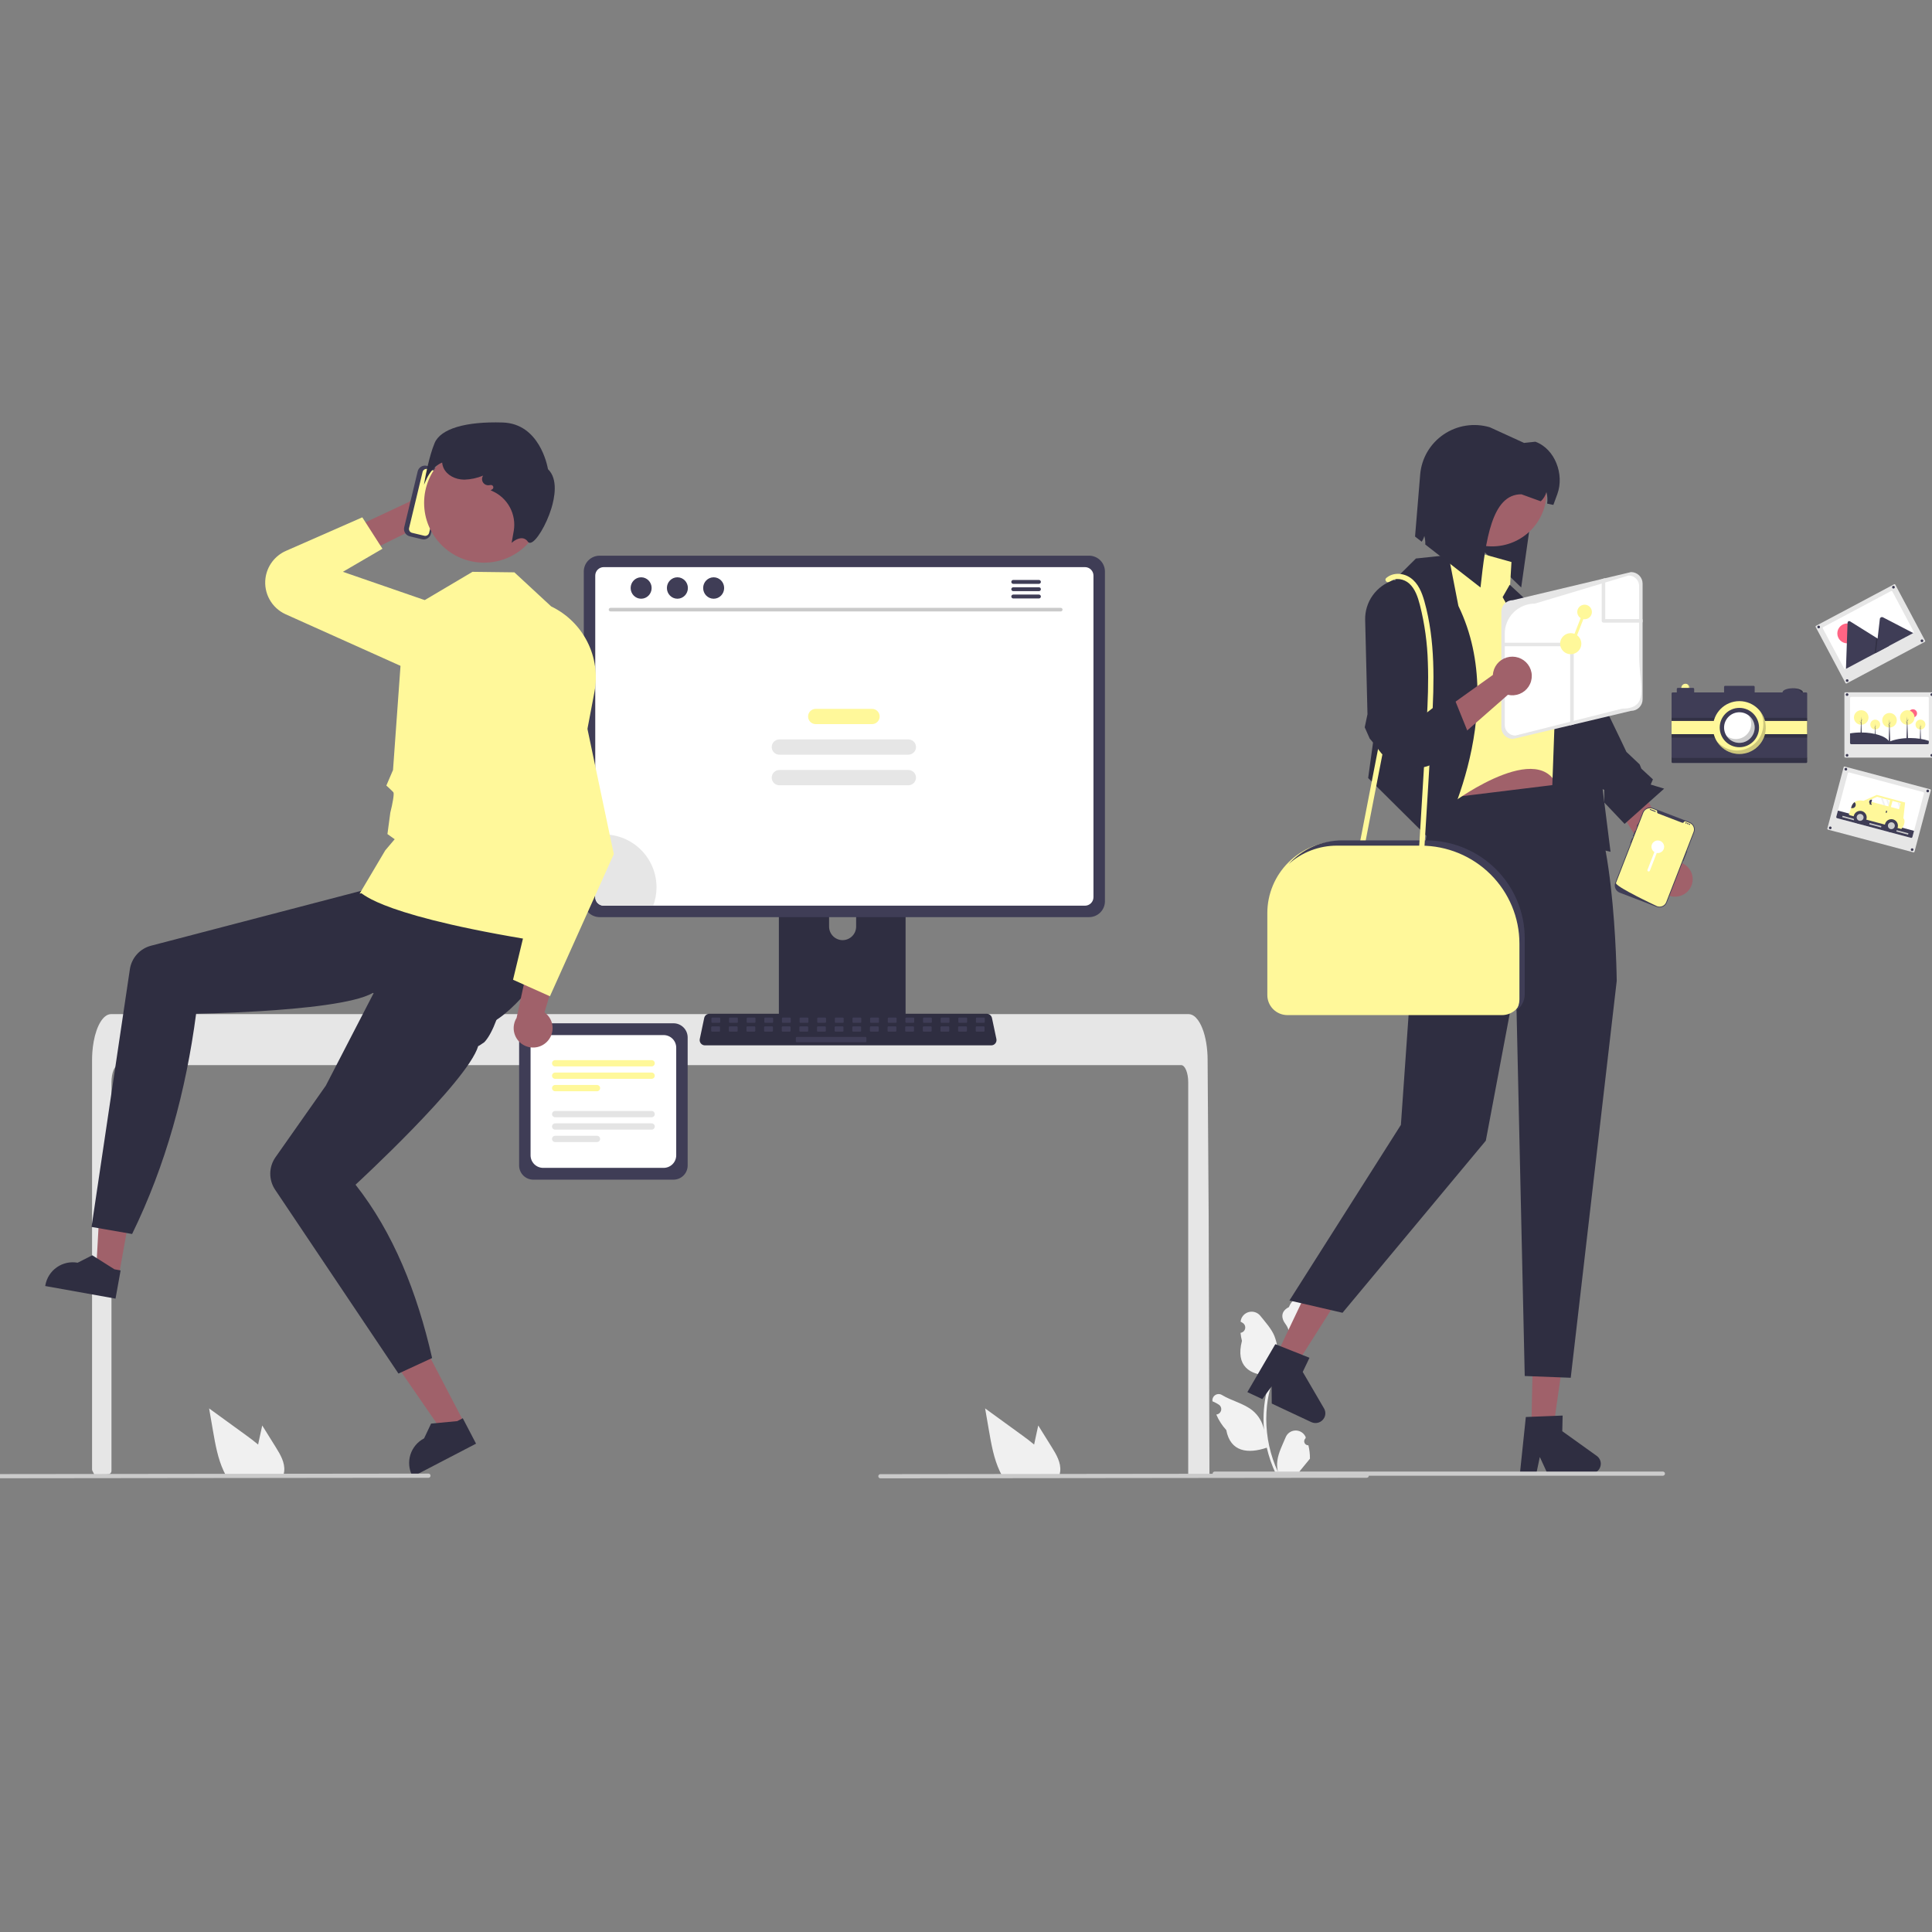 <svg width="741" height="741" viewBox="0 0 741 741" fill="none" xmlns="http://www.w3.org/2000/svg">
<rect x="0" y="0" width="741" height="741" fill="#808080" stroke="none"/>
<g clip-path="url(#clip0_1965_9136)">
<g clip-path="url(#clip1_1965_9136)">
<path d="M583.441 225.323L557.656 200.401L560.305 187.862C561.388 176.55 574.319 168.956 572.728 165.525L590.905 172.784L583.441 225.323Z" fill="#2F2E41"/>
<path d="M501.817 554.325C501.501 554.339 501.189 554.257 500.922 554.09C500.655 553.922 500.447 553.677 500.325 553.388C500.203 553.099 500.174 552.779 500.241 552.473C500.308 552.167 500.469 551.888 500.701 551.676L500.806 551.259C500.792 551.226 500.778 551.193 500.764 551.159C500.446 550.414 499.914 549.779 499.234 549.334C498.554 548.888 497.756 548.652 496.941 548.655C496.126 548.658 495.33 548.9 494.653 549.35C493.976 549.801 493.449 550.44 493.136 551.187C491.889 554.17 490.3 557.158 489.909 560.312C489.737 561.706 489.81 563.119 490.124 564.488C487.194 558.143 485.672 551.247 485.663 544.267C485.662 542.515 485.76 540.765 485.956 539.025C486.118 537.598 486.343 536.181 486.631 534.774C488.202 527.142 491.574 519.988 496.47 513.901C498.84 512.617 500.757 510.643 501.962 508.245C502.398 507.383 502.707 506.463 502.878 505.513C502.61 505.548 501.87 501.506 502.071 501.258C501.699 500.697 501.032 500.418 500.625 499.87C498.601 497.147 495.813 497.622 494.358 501.323C491.248 502.881 491.218 505.464 493.126 507.949C494.34 509.53 494.507 511.669 495.572 513.361C495.462 513.5 495.348 513.635 495.239 513.774C493.236 516.331 491.49 519.076 490.027 521.971C490.383 518.728 489.958 515.448 488.787 512.4C487.601 509.559 485.378 507.167 483.42 504.711C482.902 504.051 482.199 503.559 481.399 503.296C480.599 503.033 479.739 503.011 478.927 503.233C478.114 503.456 477.387 503.912 476.836 504.545C476.285 505.177 475.935 505.958 475.831 506.788C475.827 506.824 475.823 506.86 475.819 506.896C476.11 507.059 476.395 507.232 476.673 507.415C477.023 507.647 477.294 507.979 477.451 508.366C477.608 508.754 477.643 509.179 477.552 509.587C477.461 509.995 477.248 510.366 476.941 510.652C476.634 510.938 476.247 511.124 475.831 511.188L475.789 511.195C475.892 512.235 476.075 513.266 476.336 514.279C473.825 523.922 479.247 527.434 486.991 527.592C487.161 527.679 487.328 527.766 487.499 527.848C486.029 531.984 485.106 536.293 484.755 540.665C484.557 543.244 484.568 545.835 484.79 548.413L484.777 548.322C484.216 545.455 482.676 542.869 480.417 541C477.061 538.263 472.32 537.256 468.699 535.056C468.315 534.811 467.867 534.68 467.41 534.679C466.953 534.678 466.505 534.806 466.119 535.05C465.733 535.293 465.425 535.641 465.232 536.052C465.038 536.464 464.968 536.921 465.028 537.371L465.042 537.467C465.582 537.685 466.108 537.937 466.616 538.22C466.907 538.383 467.191 538.556 467.47 538.738C467.82 538.97 468.091 539.302 468.248 539.69C468.405 540.077 468.44 540.503 468.349 540.911C468.258 541.319 468.045 541.69 467.738 541.975C467.43 542.261 467.044 542.448 466.628 542.512L466.585 542.518C466.554 542.522 466.528 542.527 466.497 542.531C467.42 544.717 468.714 546.728 470.323 548.478C471.894 556.896 478.64 557.695 485.855 555.243H485.86C486.652 558.658 487.799 561.983 489.283 565.162H501.51C501.554 565.027 501.593 564.888 501.633 564.753C500.501 564.824 499.365 564.757 498.249 564.553C499.157 563.448 500.064 562.334 500.971 561.229C500.991 561.209 501.01 561.187 501.028 561.164C501.488 560.599 501.953 560.037 502.413 559.472L502.413 559.471C502.438 557.738 502.237 556.008 501.817 554.325Z" fill="#F2F2F2"/>
<path d="M600.481 514.634L598.542 528.193V528.227L597.901 532.738L596.862 539.981V539.99L596.43 543.04L595.781 547.577L589.981 547.457L588.25 547.414L587.341 547.397L587.428 543.392L587.644 532.772L588.034 514.376H588.112L589.843 514.411L596.758 514.557L598.49 514.591L600.481 514.634Z" fill="#A0616A"/>
<path d="M613.974 561.497C613.951 562.49 613.533 563.433 612.811 564.121C612.089 564.808 611.123 565.184 610.122 565.166L607.353 565.106L605.621 565.071L598.705 564.934L596.966 564.899L593.348 564.822L590.586 558.825L590.041 561.394V561.402L589.331 564.736L588.319 564.719L583.004 564.607L585.22 543.479L587.427 543.393L588.232 543.358L589.963 543.29L596.42 543.041H596.429L596.879 543.023L598.61 542.955L599.329 542.929L599.199 548.926L605.57 553.489L607.309 554.735L612.408 558.386C612.903 558.74 613.304 559.208 613.577 559.75C613.849 560.292 613.986 560.891 613.974 561.497Z" fill="#2F2E41"/>
<path d="M514.94 495.41L507.588 506.997L507.573 507.029L505.132 510.885L501.202 517.075L501.198 517.083L499.547 519.691L497.086 523.568L491.843 521.105L490.281 520.364L489.459 519.98L491.187 516.36L495.757 506.756L503.686 490.124L503.757 490.156L505.323 490.889L511.575 493.829L513.141 494.562L514.94 495.41Z" fill="#A0616A"/>
<path d="M507.961 543.654C507.531 544.551 506.761 545.242 505.82 545.577C504.878 545.911 503.841 545.862 502.935 545.44L500.432 544.261L498.866 543.527L492.611 540.596L491.037 539.859L487.767 538.32L487.716 531.726L486.161 533.85L486.157 533.858L484.137 536.612L483.22 536.186L478.415 533.928L489.137 515.543L491.186 516.36L491.935 516.656L493.544 517.295L499.539 519.688L499.547 519.691L499.965 519.858L501.573 520.498L502.24 520.766L499.652 526.187L503.588 532.935L504.663 534.778L507.812 540.179C508.118 540.703 508.291 541.293 508.317 541.898C508.343 542.504 508.221 543.106 507.961 543.654Z" fill="#2F2E41"/>
<path d="M636.072 334.945L619.147 307.542L628.149 298.961L643.575 330.575C644.944 330.805 646.21 331.447 647.2 332.415C648.189 333.383 648.855 334.63 649.106 335.986C649.357 337.343 649.181 338.743 648.603 339.997C648.025 341.251 647.072 342.298 645.874 342.996C644.675 343.694 643.29 344.009 641.905 343.898C640.52 343.788 639.203 343.257 638.133 342.377C637.062 341.498 636.29 340.313 635.922 338.984C635.553 337.654 635.606 336.244 636.072 334.945Z" fill="#A0616A"/>
<path d="M583.581 247.88L591.223 240.477C591.223 240.477 597.906 238.429 604.077 249.016C610.247 259.602 623.791 288.376 623.791 288.376L628.87 293.183L629.537 294.828L633.963 298.918L633.107 300.911L638.274 302.479L623.094 316.001L615.332 307.822L615.3 302.955L611.93 301.529L608.604 298.793L607.408 294.299L583.581 247.88Z" fill="#2F2E41"/>
<path d="M553.246 269.442V312.866L604.137 303.794L591.244 264.727L553.246 269.442Z" fill="#A0616A"/>
<path d="M603.797 300.089L548.835 306.825L542.728 353.974L537.3 431.435L494.552 498.791L514.908 503.506L569.87 437.497L581.405 376.255L584.798 527.755L602.44 528.428L620.082 376.202C620.082 376.202 619.404 304.804 603.797 300.089Z" fill="#2F2E41"/>
<path d="M579.709 215.556L557.996 209.494L547.817 223.639L557.656 307.498C557.656 307.498 594.298 280.556 598.369 305.478L600.065 272.809C600.065 272.809 601.903 251.255 597.931 249.571C593.958 247.887 579.03 227.007 579.03 227.007L579.709 215.556Z" fill="#FFF89A"/>
<path d="M543.068 214.209L535.232 221.987L524.747 298.405L551.119 324.584C551.119 324.584 579.709 274.157 559.353 232.396L555.556 212.884L543.068 214.209Z" fill="#2F2E41"/>
<path d="M579.031 224.273L608.208 251.255L617.708 326.695L594.637 321.306L596.673 265.4L576.316 229.028L579.031 224.273Z" fill="#2F2E41"/>
<path d="M638.578 565.199C638.578 565.304 638.557 565.408 638.517 565.506C638.476 565.603 638.417 565.692 638.342 565.766C638.267 565.841 638.178 565.9 638.08 565.94C637.982 565.98 637.876 566 637.77 566H465.902C465.688 566 465.483 565.916 465.331 565.765C465.18 565.615 465.095 565.411 465.095 565.199C465.095 564.986 465.18 564.782 465.331 564.632C465.483 564.481 465.688 564.397 465.902 564.397H637.77C637.876 564.397 637.982 564.417 638.08 564.457C638.178 564.497 638.267 564.557 638.342 564.631C638.417 564.706 638.476 564.794 638.517 564.891C638.557 564.989 638.578 565.093 638.578 565.199Z" fill="#CCCCCC"/>
<path d="M576.057 389.337H493.793C491.746 389.334 489.783 388.526 488.335 387.089C486.887 385.651 486.073 383.703 486.07 381.67V350.177C486.079 342.88 489.002 335.884 494.2 330.724C499.398 325.564 506.446 322.662 513.797 322.653H545.969C555.994 322.665 565.605 326.623 572.693 333.659C579.782 340.696 583.769 350.236 583.78 360.188V381.67C583.778 383.703 582.964 385.651 581.516 387.089C580.068 388.526 578.105 389.334 576.057 389.337Z" fill="#FFF89A"/>
<path d="M523.494 323.94L530.857 285.996L532.97 275.108C533.217 273.837 531.255 273.293 531.007 274.571L523.644 312.514L521.531 323.403C521.285 324.673 523.246 325.217 523.494 323.94Z" fill="#FFF89A"/>
<path d="M625.565 219.416L615.672 221.766L614.315 222.09L580.259 230.193C579.082 230.193 577.954 230.657 577.122 231.483C576.289 232.309 575.822 233.43 575.821 234.598V279.026C575.823 280.193 576.292 281.312 577.124 282.137C577.956 282.961 579.083 283.425 580.259 283.425L602.23 278.198L603.587 277.874L625.565 272.648C626.741 272.646 627.868 272.183 628.699 271.358C629.531 270.534 630 269.416 630.003 268.249V223.821C630.001 222.653 629.533 221.533 628.701 220.708C627.87 219.882 626.742 219.417 625.565 219.416Z" fill="#E6E6E6"/>
<path d="M628.68 251.713V224.764C628.68 224.234 628.575 223.709 628.371 223.219C628.167 222.73 627.867 222.285 627.49 221.91C627.112 221.536 626.664 221.238 626.171 221.036C625.678 220.833 625.149 220.729 624.615 220.729L615.672 223.41L614.315 223.821L588.693 231.506C587.177 231.506 585.675 231.803 584.274 232.379C582.873 232.955 581.599 233.799 580.527 234.864C579.455 235.928 578.604 237.192 578.024 238.583C577.443 239.974 577.145 241.465 577.145 242.97V278.083C577.144 278.613 577.249 279.138 577.454 279.627C577.658 280.117 577.957 280.562 578.335 280.937C578.712 281.311 579.16 281.609 579.653 281.811C580.147 282.014 580.675 282.118 581.209 282.118L602.23 276.817L603.587 276.473L622.118 271.799C628.191 271.799 629.535 268.936 629.535 264.531C629.535 261.022 628.68 256.522 628.68 251.713Z" fill="white"/>
<path d="M603.587 247.18V277.875L602.23 278.198V247.854H577.144C576.964 247.854 576.792 247.783 576.665 247.657C576.537 247.53 576.466 247.359 576.466 247.18C576.466 247.002 576.537 246.83 576.665 246.704C576.792 246.578 576.964 246.507 577.144 246.507H602.909C602.998 246.507 603.086 246.524 603.169 246.557C603.251 246.591 603.326 246.641 603.389 246.703C603.452 246.766 603.502 246.84 603.536 246.922C603.57 247.004 603.587 247.092 603.587 247.18Z" fill="#E6E6E6"/>
<path d="M630.002 237.595V238.646C629.884 238.742 629.735 238.795 629.582 238.794H614.993C614.904 238.795 614.815 238.777 614.733 238.744C614.651 238.71 614.576 238.66 614.513 238.598C614.449 238.535 614.399 238.461 614.365 238.379C614.331 238.297 614.314 238.209 614.314 238.121V222.09L615.672 221.767V237.447H629.582C629.735 237.447 629.884 237.499 630.002 237.595Z" fill="#E6E6E6"/>
<path d="M602.44 250.918C604.689 250.918 606.512 249.109 606.512 246.877C606.512 244.645 604.689 242.835 602.44 242.835C600.192 242.835 598.369 244.645 598.369 246.877C598.369 249.109 600.192 250.918 602.44 250.918Z" fill="#FFF89A"/>
<path d="M572.242 209.564C583.791 209.564 593.153 200.271 593.153 188.807C593.153 177.344 583.791 168.05 572.242 168.05C560.694 168.05 551.332 177.344 551.332 188.807C551.332 200.271 560.694 209.564 572.242 209.564Z" fill="#A0616A"/>
<path d="M597.304 189.496L595.777 193.652L593.395 193.153C593.593 191.674 593.496 190.17 593.11 188.728C592.74 190.086 591.992 191.314 590.953 192.271L583.529 189.583C572.157 189.503 569.823 207.076 567.835 225.323L546.664 208.854C546.703 207.746 546.578 206.639 546.291 205.567C546.08 206.353 545.735 207.098 545.273 207.77L542.729 205.789L544.696 181.999C544.95 178.933 545.889 175.963 547.446 173.303C549.003 170.643 551.138 168.362 553.695 166.625C556.252 164.888 559.167 163.739 562.229 163.262C565.29 162.784 568.42 162.991 571.39 163.867L584.534 169.875L588.869 169.417C596.415 172.145 600.052 181.999 597.304 189.496Z" fill="#2F2E41"/>
<path d="M546.987 322.317H514.815C510.932 322.316 507.092 323.126 503.545 324.695C499.998 326.265 496.824 328.558 494.229 331.425C499.312 326.859 505.924 324.333 512.779 324.338H544.951C554.976 324.349 564.587 328.307 571.676 335.344C578.764 342.38 582.751 351.921 582.763 361.872V383.354C582.764 384.894 582.296 386.397 581.42 387.667C582.46 386.965 583.312 386.02 583.901 384.917C584.49 383.813 584.798 382.583 584.798 381.334V359.851C584.787 349.9 580.8 340.359 573.711 333.323C566.623 326.286 557.012 322.328 546.987 322.317Z" fill="#3F3D56"/>
<path d="M533.144 223.1C535.229 221.309 538.576 222.087 540.465 223.786C542.832 225.915 543.812 229.09 544.597 232.061C546.421 239.279 547.442 246.674 547.641 254.113C547.92 261.578 547.625 269.051 547.209 276.507C546.779 284.222 546.288 291.934 545.822 299.648L544.226 326.077C544.148 327.376 546.184 327.371 546.262 326.077C547.247 309.767 548.285 293.459 549.209 277.146C550.085 261.678 550.545 245.776 546.337 230.701C545.389 227.305 543.979 223.711 540.959 221.614C538.219 219.71 534.319 219.426 531.705 221.671C530.712 222.523 532.157 223.947 533.144 223.1Z" fill="#FFF89A"/>
<path d="M572.583 258.866L543.607 279.591L549.085 292.127L578.341 266.483C579.833 266.829 581.397 266.71 582.819 266.143C584.241 265.577 585.453 264.59 586.29 263.316C587.127 262.042 587.549 260.543 587.499 259.023C587.449 257.502 586.928 256.034 586.009 254.818C585.089 253.601 583.814 252.695 582.358 252.222C580.901 251.749 579.334 251.733 577.868 252.175C576.401 252.617 575.108 253.496 574.162 254.693C573.217 255.89 572.665 257.347 572.583 258.866Z" fill="#A0616A"/>
<path d="M534.527 222.517C534.527 222.517 542.137 223.775 542.95 237.242C543.764 250.708 543.587 276.133 543.587 276.133L550.798 270.569L558.041 268.527L563.178 281.234L559.134 287.949L554.48 290.179L552.796 289.164L550.169 292.76C546.346 294.732 541.904 295.165 537.768 293.97C533.631 292.775 530.118 290.043 527.957 286.343L525.343 283.284L523.427 278.955L524.485 273.936L523.594 237.756C523.511 234.384 524.532 231.075 526.503 228.328C528.474 225.58 531.29 223.541 534.527 222.517Z" fill="#2F2E41"/>
<path d="M635.445 347.828L621.246 342.381C620.506 342.097 619.91 341.532 619.589 340.812C619.268 340.092 619.248 339.274 619.533 338.539L630.017 311.607C630.304 310.873 630.872 310.281 631.598 309.962C632.323 309.644 633.147 309.624 633.887 309.907L648.086 315.353C648.826 315.638 649.422 316.202 649.743 316.922C650.064 317.643 650.084 318.46 649.799 319.195L639.315 346.127C639.029 346.862 638.46 347.453 637.734 347.772C637.009 348.091 636.185 348.111 635.445 347.828Z" fill="#3F3D56"/>
<path d="M647.021 326.331C646.99 326.319 646.955 326.32 646.924 326.333C646.893 326.347 646.869 326.372 646.857 326.403L645.397 330.154C645.385 330.185 645.386 330.22 645.4 330.25C645.413 330.28 645.438 330.304 645.47 330.316C645.501 330.328 645.536 330.327 645.566 330.314C645.597 330.301 645.621 330.276 645.633 330.245L647.093 326.493C647.106 326.462 647.105 326.428 647.091 326.397C647.078 326.367 647.052 326.343 647.021 326.331Z" fill="#3F3D56"/>
<path d="M649.533 319.093L639.05 346.025C638.802 346.662 638.319 347.181 637.7 347.478C637.081 347.774 636.371 347.826 635.714 347.622C635.694 347.615 635.674 347.609 635.654 347.602C635.618 347.59 635.583 347.577 635.548 347.564C635.548 347.564 635.421 347.505 635.191 347.396C634.958 347.286 634.619 347.126 634.197 346.925C634.071 346.865 633.937 346.801 633.797 346.733C633.517 346.599 633.209 346.451 632.88 346.291C632.748 346.228 632.612 346.162 632.474 346.094C631.765 345.75 630.972 345.362 630.138 344.946C629.997 344.877 629.855 344.806 629.711 344.734C629.674 344.715 629.636 344.697 629.598 344.677C629.004 344.38 628.394 344.071 627.784 343.758L627.671 343.7C626.62 343.159 625.569 342.606 624.592 342.069C623.841 341.657 623.135 341.256 622.506 340.879C622.301 340.756 622.106 340.636 621.918 340.52C621.882 340.497 621.845 340.474 621.809 340.451C620.493 339.62 619.677 338.955 619.799 338.641L630.283 311.709C630.411 311.38 630.603 311.079 630.848 310.823C631.094 310.568 631.388 310.363 631.713 310.22C632.038 310.077 632.388 309.999 632.744 309.991C633.1 309.982 633.453 310.043 633.785 310.171L635.293 310.749C635.409 310.794 635.503 310.881 635.556 310.993C635.61 311.104 635.62 311.231 635.583 311.349C635.579 311.365 635.574 311.382 635.571 311.399C635.55 311.524 635.574 311.653 635.638 311.763C635.702 311.873 635.803 311.957 635.924 312.001L645.16 315.544C645.279 315.592 645.411 315.597 645.533 315.559C645.655 315.52 645.76 315.441 645.83 315.333C645.839 315.319 645.847 315.304 645.855 315.288C645.907 315.177 646.001 315.089 646.116 315.043C646.231 314.996 646.359 314.995 646.475 315.038L647.983 315.617C648.315 315.744 648.618 315.935 648.876 316.178C649.133 316.422 649.34 316.713 649.484 317.036C649.628 317.359 649.706 317.707 649.715 318.06C649.723 318.413 649.662 318.764 649.533 319.093Z" fill="#FFF89A"/>
<path d="M628.275 315.906C628.244 315.894 628.209 315.895 628.178 315.909C628.148 315.922 628.124 315.947 628.112 315.978L627.747 316.916C627.735 316.947 627.736 316.982 627.749 317.012C627.763 317.042 627.788 317.066 627.819 317.078C627.85 317.09 627.885 317.089 627.916 317.076C627.946 317.063 627.971 317.038 627.983 317.007L628.348 316.069C628.36 316.038 628.359 316.003 628.345 315.973C628.332 315.942 628.307 315.918 628.275 315.906Z" fill="#3F3D56"/>
<path d="M627.18 318.72C627.149 318.708 627.114 318.709 627.083 318.722C627.053 318.736 627.029 318.761 627.016 318.792L626.309 320.609C626.297 320.64 626.298 320.674 626.312 320.705C626.325 320.735 626.351 320.759 626.382 320.771C626.413 320.783 626.448 320.782 626.478 320.769C626.509 320.755 626.533 320.73 626.545 320.7L627.253 318.882C627.265 318.851 627.264 318.817 627.25 318.786C627.237 318.756 627.211 318.732 627.18 318.72Z" fill="#3F3D56"/>
<path d="M626.176 321.299C626.144 321.287 626.11 321.288 626.079 321.302C626.048 321.315 626.024 321.34 626.012 321.371L625.305 323.189C625.299 323.204 625.296 323.22 625.296 323.237C625.296 323.254 625.3 323.27 625.307 323.285C625.313 323.3 625.323 323.314 625.335 323.325C625.347 323.337 625.361 323.346 625.377 323.352C625.392 323.358 625.409 323.361 625.426 323.36C625.442 323.36 625.459 323.356 625.474 323.349C625.489 323.343 625.503 323.333 625.515 323.321C625.526 323.309 625.535 323.295 625.541 323.279L626.248 321.462C626.26 321.431 626.259 321.396 626.246 321.366C626.232 321.335 626.207 321.311 626.176 321.299Z" fill="#3F3D56"/>
<path d="M634.967 311.096L632.958 310.326C632.877 310.294 632.785 310.335 632.753 310.416C632.722 310.497 632.762 310.588 632.844 310.619L634.852 311.39C634.934 311.421 635.026 311.381 635.057 311.3C635.089 311.218 635.048 311.127 634.967 311.096Z" fill="#3F3D56"/>
<path d="M646.665 315.902C646.805 315.902 646.919 315.789 646.919 315.65C646.919 315.511 646.805 315.399 646.665 315.399C646.525 315.399 646.412 315.511 646.412 315.65C646.412 315.789 646.525 315.902 646.665 315.902Z" fill="#3F3D56"/>
<path d="M647.315 316.151C647.455 316.151 647.568 316.039 647.568 315.9C647.568 315.761 647.455 315.648 647.315 315.648C647.175 315.648 647.062 315.761 647.062 315.9C647.062 316.039 647.175 316.151 647.315 316.151Z" fill="#3F3D56"/>
<path d="M647.964 316.4C648.104 316.4 648.217 316.288 648.217 316.149C648.217 316.01 648.104 315.897 647.964 315.897C647.824 315.897 647.711 316.01 647.711 316.149C647.711 316.288 647.824 316.4 647.964 316.4Z" fill="#3F3D56"/>
<path fill-rule="evenodd" clip-rule="evenodd" d="M638.103 325.639C637.902 326.158 637.525 326.591 637.039 326.866C636.552 327.141 635.985 327.241 635.432 327.149L632.788 333.942C632.765 334.001 632.73 334.055 632.686 334.101C632.642 334.147 632.59 334.184 632.531 334.21C632.473 334.235 632.41 334.249 632.346 334.251C632.282 334.252 632.219 334.241 632.159 334.218C632.1 334.196 632.045 334.161 631.999 334.118C631.953 334.074 631.916 334.022 631.89 333.964C631.864 333.906 631.85 333.843 631.849 333.78C631.847 333.717 631.858 333.654 631.881 333.595L634.526 326.801C634.139 326.555 633.83 326.204 633.636 325.791C633.441 325.377 633.369 324.918 633.427 324.465C633.485 324.012 633.671 323.585 633.964 323.233C634.257 322.882 634.645 322.62 635.082 322.478C635.519 322.336 635.987 322.32 636.433 322.432C636.879 322.544 637.283 322.779 637.6 323.11C637.916 323.441 638.131 323.855 638.221 324.302C638.31 324.75 638.269 325.214 638.103 325.639Z" fill="white"/>
<path d="M610.367 235.715C610.133 236.314 609.699 236.814 609.137 237.132C608.575 237.449 607.92 237.565 607.283 237.458L604.229 245.302C604.203 245.37 604.163 245.432 604.112 245.486C604.061 245.539 604.001 245.581 603.933 245.611C603.866 245.641 603.793 245.657 603.719 245.659C603.646 245.66 603.572 245.648 603.503 245.621C603.435 245.595 603.372 245.555 603.318 245.505C603.265 245.454 603.222 245.394 603.192 245.327C603.163 245.26 603.146 245.188 603.145 245.114C603.143 245.041 603.156 244.968 603.183 244.9L606.236 237.056C605.789 236.772 605.433 236.368 605.208 235.89C604.983 235.413 604.9 234.882 604.967 234.359C605.034 233.837 605.249 233.344 605.588 232.938C605.926 232.531 606.373 232.229 606.878 232.065C607.382 231.901 607.923 231.883 608.438 232.012C608.952 232.142 609.419 232.413 609.785 232.795C610.15 233.178 610.399 233.655 610.502 234.172C610.605 234.689 610.558 235.224 610.367 235.715Z" fill="#FFF89A"/>
</g>
<path d="M707.763 265.532C707.67 265.532 707.579 265.57 707.513 265.636C707.447 265.703 707.409 265.793 707.409 265.886V290.206C707.409 290.3 707.447 290.39 707.513 290.457C707.579 290.523 707.67 290.561 707.763 290.561H741.645C741.739 290.561 741.829 290.523 741.895 290.457C741.962 290.39 741.999 290.3 741.999 290.206V265.886C741.999 265.793 741.962 265.703 741.895 265.636C741.829 265.57 741.739 265.532 741.645 265.532H707.763Z" fill="#E6E6E6"/>
<path d="M739.774 267.707V284.991C739.774 285.106 739.728 285.217 739.646 285.298C739.565 285.38 739.454 285.426 739.339 285.426H709.999C709.979 285.426 709.958 285.424 709.938 285.42C709.834 285.406 709.74 285.354 709.671 285.275C709.602 285.196 709.565 285.095 709.564 284.991V267.707C709.564 267.592 709.61 267.481 709.692 267.4C709.773 267.318 709.884 267.272 709.999 267.272H739.339C739.454 267.272 739.565 267.318 739.646 267.4C739.728 267.481 739.774 267.592 739.774 267.707Z" fill="white"/>
<path d="M733.692 275.182C734.563 275.182 735.269 274.476 735.269 273.606C735.269 272.735 734.563 272.03 733.692 272.03C732.822 272.03 732.116 272.735 732.116 273.606C732.116 274.476 732.822 275.182 733.692 275.182Z" fill="#FF6584"/>
<path d="M708.422 266.926C708.709 266.926 708.942 266.693 708.942 266.406C708.942 266.119 708.709 265.886 708.422 265.886C708.135 265.886 707.902 266.119 707.902 266.406C707.902 266.693 708.135 266.926 708.422 266.926Z" fill="#3F3D56"/>
<path d="M740.917 266.926C741.204 266.926 741.437 266.693 741.437 266.406C741.437 266.119 741.204 265.886 740.917 265.886C740.63 265.886 740.397 266.119 740.397 266.406C740.397 266.693 740.63 266.926 740.917 266.926Z" fill="#3F3D56"/>
<path d="M708.422 290.207C708.709 290.207 708.942 289.974 708.942 289.687C708.942 289.4 708.709 289.167 708.422 289.167C708.135 289.167 707.902 289.4 707.902 289.687C707.902 289.974 708.135 290.207 708.422 290.207Z" fill="#3F3D56"/>
<path d="M740.917 290.207C741.204 290.207 741.437 289.974 741.437 289.687C741.437 289.4 741.204 289.167 740.917 289.167C740.63 289.167 740.397 289.4 740.397 289.687C740.397 289.974 740.63 290.207 740.917 290.207Z" fill="#3F3D56"/>
<path d="M719.231 279.793C720.275 279.793 721.122 278.947 721.122 277.902C721.122 276.858 720.275 276.011 719.231 276.011C718.187 276.011 717.34 276.858 717.34 277.902C717.34 278.947 718.187 279.793 719.231 279.793Z" fill="#FFF89A"/>
<path d="M719.413 283.599H719.025L719.202 277.618L719.413 283.599Z" fill="#3F3D56"/>
<path d="M719.237 278.751L719.653 278.176L719.231 278.894L719.186 278.814L719.237 278.751Z" fill="#3F3D56"/>
<path d="M719.191 279.333L718.775 278.757L719.197 279.475L719.243 279.395L719.191 279.333Z" fill="#3F3D56"/>
<path d="M736.578 279.793C737.622 279.793 738.469 278.947 738.469 277.902C738.469 276.858 737.622 276.011 736.578 276.011C735.533 276.011 734.687 276.858 734.687 277.902C734.687 278.947 735.533 279.793 736.578 279.793Z" fill="#FFF89A"/>
<path d="M736.76 283.599H736.373L736.55 277.618L736.76 283.599Z" fill="#3F3D56"/>
<path d="M736.584 278.751L737 278.176L736.579 278.894L736.533 278.814L736.584 278.751Z" fill="#3F3D56"/>
<path d="M736.539 279.333L736.123 278.757L736.544 279.475L736.59 279.395L736.539 279.333Z" fill="#3F3D56"/>
<path d="M724.708 279.046C726.251 279.046 727.501 277.795 727.501 276.253C727.501 274.71 726.251 273.46 724.708 273.46C723.165 273.46 721.915 274.71 721.915 276.253C721.915 277.795 723.165 279.046 724.708 279.046Z" fill="#FFF89A"/>
<path d="M724.978 284.665H724.406L724.667 275.832L724.978 284.665Z" fill="#3F3D56"/>
<path d="M724.718 277.506L725.332 276.657L724.71 277.717L724.643 277.599L724.718 277.506Z" fill="#3F3D56"/>
<path d="M724.65 278.364L724.036 277.515L724.659 278.575L724.726 278.457L724.65 278.364Z" fill="#3F3D56"/>
<path d="M731.52 277.979C733.062 277.979 734.313 276.729 734.313 275.186C734.313 273.644 733.062 272.393 731.52 272.393C729.977 272.393 728.727 273.644 728.727 275.186C728.727 276.729 729.977 277.979 731.52 277.979Z" fill="#FFF89A"/>
<path d="M731.789 283.598H731.217L731.478 274.765L731.789 283.598Z" fill="#3F3D56"/>
<path d="M731.528 276.439L732.142 275.59L731.519 276.65L731.452 276.532L731.528 276.439Z" fill="#3F3D56"/>
<path d="M731.461 277.298L730.847 276.448L731.469 277.508L731.537 277.39L731.461 277.298Z" fill="#3F3D56"/>
<path d="M713.855 277.979C715.397 277.979 716.647 276.729 716.647 275.186C716.647 273.644 715.397 272.393 713.855 272.393C712.312 272.393 711.062 273.644 711.062 275.186C711.062 276.729 712.312 277.979 713.855 277.979Z" fill="#FFF89A"/>
<path d="M714.123 283.598H713.551L713.812 274.765L714.123 283.598Z" fill="#3F3D56"/>
<path d="M713.861 276.439L714.475 275.59L713.853 276.65L713.785 276.532L713.861 276.439Z" fill="#3F3D56"/>
<path d="M713.794 277.298L713.18 276.448L713.802 277.508L713.869 277.39L713.794 277.298Z" fill="#3F3D56"/>
<path d="M724.865 285.426H709.999C709.979 285.426 709.958 285.424 709.938 285.421C709.834 285.406 709.74 285.354 709.671 285.276C709.602 285.197 709.565 285.096 709.564 284.991V281.28C710.963 281.047 712.379 280.932 713.797 280.936C719.074 280.936 723.489 282.448 724.596 284.472C724.763 284.763 724.855 285.091 724.865 285.426Z" fill="#3F3D56"/>
<path d="M739.774 284.15V284.992C739.774 285.107 739.728 285.217 739.647 285.299C739.565 285.38 739.454 285.426 739.339 285.426H722.892C723.421 285.043 723.993 284.723 724.596 284.473C726.611 283.609 729.453 283.07 732.602 283.07C735.338 283.07 737.841 283.475 739.774 284.15Z" fill="#3F3D56"/>
<path d="M726.616 224.06C726.558 224.06 726.501 224.074 726.45 224.102L696.537 240.013C696.454 240.058 696.392 240.133 696.365 240.223C696.338 240.312 696.347 240.409 696.391 240.492L707.812 261.964C707.856 262.047 707.932 262.109 708.021 262.136C708.111 262.163 708.208 262.154 708.291 262.11L738.204 246.199C738.287 246.154 738.349 246.079 738.376 245.989C738.404 245.899 738.395 245.802 738.351 245.719L726.929 224.248C726.908 224.207 726.878 224.171 726.842 224.141C726.806 224.111 726.765 224.089 726.72 224.076C726.686 224.065 726.651 224.06 726.616 224.06Z" fill="#E6E6E6"/>
<path d="M725.82 226.9L733.936 242.159C733.963 242.209 733.98 242.265 733.985 242.321C733.991 242.378 733.985 242.436 733.968 242.49C733.951 242.545 733.924 242.596 733.888 242.64C733.851 242.684 733.807 242.721 733.756 242.747L707.854 256.526C707.835 256.536 707.816 256.544 707.796 256.551C707.698 256.586 707.59 256.585 707.493 256.547C707.395 256.51 707.314 256.438 707.265 256.346L699.149 241.087C699.122 241.037 699.105 240.982 699.1 240.925C699.094 240.868 699.1 240.81 699.117 240.756C699.133 240.701 699.161 240.65 699.197 240.606C699.233 240.562 699.278 240.526 699.328 240.499L725.231 226.72C725.281 226.694 725.337 226.677 725.394 226.671C725.45 226.666 725.508 226.672 725.563 226.688C725.617 226.705 725.668 226.732 725.712 226.769C725.756 226.805 725.793 226.85 725.82 226.9Z" fill="white"/>
<path d="M708.508 246.75C710.616 246.75 712.325 245.04 712.325 242.932C712.325 240.824 710.616 239.115 708.508 239.115C706.4 239.115 704.69 240.824 704.69 242.932C704.69 245.04 706.4 246.75 708.508 246.75Z" fill="#FF6584"/>
<path d="M724.6 247.696L708.066 256.491C708.046 256.502 708.024 256.511 708.002 256.519L708.617 238.814C708.62 238.705 708.652 238.598 708.709 238.504C708.767 238.411 708.849 238.335 708.945 238.283C709.042 238.232 709.151 238.207 709.261 238.211C709.371 238.215 709.477 238.249 709.57 238.308L719.653 244.606L720.135 244.907L724.6 247.696Z" fill="#3F3D56"/>
<path opacity="0.2" d="M724.6 247.696L718.955 250.699L719.585 245.2L719.63 244.804L719.653 244.606L720.136 244.907L724.6 247.696Z" fill="black"/>
<path d="M733.807 242.8L719.507 250.406L720.137 244.907L720.182 244.511L721.003 237.345C721.057 236.875 721.615 236.551 722.053 236.703C722.082 236.714 722.111 236.726 722.139 236.74L733.807 242.8Z" fill="#3F3D56"/>
<path d="M697.529 240.995C697.816 240.995 698.049 240.762 698.049 240.475C698.049 240.188 697.816 239.956 697.529 239.956C697.242 239.956 697.01 240.188 697.01 240.475C697.01 240.762 697.242 240.995 697.529 240.995Z" fill="#3F3D56"/>
<path d="M726.217 225.734C726.504 225.734 726.737 225.501 726.737 225.214C726.737 224.927 726.504 224.695 726.217 224.695C725.93 224.695 725.697 224.927 725.697 225.214C725.697 225.501 725.93 225.734 726.217 225.734Z" fill="#3F3D56"/>
<path d="M708.462 261.549C708.749 261.549 708.982 261.316 708.982 261.029C708.982 260.742 708.749 260.509 708.462 260.509C708.175 260.509 707.942 260.742 707.942 261.029C707.942 261.316 708.175 261.549 708.462 261.549Z" fill="#3F3D56"/>
<path d="M737.15 246.288C737.437 246.288 737.669 246.055 737.669 245.768C737.669 245.481 737.437 245.249 737.15 245.249C736.863 245.249 736.63 245.481 736.63 245.768C736.63 246.055 736.863 246.288 737.15 246.288Z" fill="#3F3D56"/>
<path d="M733.858 326.902C733.948 326.926 734.045 326.913 734.126 326.866C734.208 326.819 734.267 326.741 734.291 326.651L740.543 303.148C740.567 303.057 740.554 302.961 740.507 302.879C740.46 302.798 740.383 302.739 740.292 302.715L707.549 294.005C707.458 293.98 707.361 293.993 707.28 294.041C707.199 294.088 707.14 294.165 707.115 294.256L700.863 317.758C700.852 317.803 700.849 317.85 700.855 317.896C700.861 317.943 700.876 317.987 700.899 318.027C700.923 318.067 700.954 318.103 700.991 318.131C701.028 318.159 701.07 318.18 701.115 318.192L733.858 326.902Z" fill="#E6E6E6"/>
<path d="M737.923 304.335L733.48 321.038C733.45 321.149 733.377 321.244 733.278 321.302C733.178 321.36 733.059 321.376 732.948 321.346L704.594 313.804C704.574 313.799 704.555 313.792 704.536 313.783C704.44 313.742 704.362 313.668 704.316 313.574C704.27 313.48 704.259 313.373 704.286 313.272L708.729 296.569C708.759 296.458 708.832 296.363 708.931 296.305C709.031 296.247 709.15 296.231 709.261 296.261L737.615 303.803C737.726 303.833 737.821 303.906 737.879 304.005C737.937 304.105 737.953 304.224 737.923 304.335Z" fill="white"/>
<path d="M734.111 318.665L733.48 321.038C733.45 321.15 733.377 321.245 733.278 321.302C733.178 321.36 733.059 321.376 732.948 321.346L704.594 313.804C704.574 313.799 704.555 313.792 704.536 313.783C704.44 313.742 704.362 313.668 704.316 313.574C704.27 313.48 704.259 313.373 704.286 313.272L704.917 310.899L734.111 318.665Z" fill="#3F3D56"/>
<path d="M721.586 316.851L717.075 315.651L716.938 316.166L721.449 317.366L721.586 316.851Z" fill="#CCCCCC"/>
<path d="M711.21 314.091L706.699 312.891L706.562 313.406L711.073 314.606L711.21 314.091Z" fill="#CCCCCC"/>
<path d="M731.96 319.611L727.449 318.411L727.312 318.926L731.823 320.126L731.96 319.611Z" fill="#CCCCCC"/>
<path d="M707.96 295.537C708.247 295.537 708.48 295.305 708.48 295.018C708.48 294.731 708.247 294.498 707.96 294.498C707.673 294.498 707.44 294.731 707.44 295.018C707.44 295.305 707.673 295.537 707.96 295.537Z" fill="#3F3D56"/>
<path d="M739.364 303.891C739.651 303.891 739.884 303.659 739.884 303.372C739.884 303.085 739.651 302.852 739.364 302.852C739.077 302.852 738.845 303.085 738.845 303.372C738.845 303.659 739.077 303.891 739.364 303.891Z" fill="#3F3D56"/>
<path d="M701.976 318.036C702.263 318.036 702.495 317.804 702.495 317.517C702.495 317.23 702.263 316.997 701.976 316.997C701.689 316.997 701.456 317.23 701.456 317.517C701.456 317.804 701.689 318.036 701.976 318.036Z" fill="#3F3D56"/>
<path d="M733.379 326.389C733.666 326.389 733.899 326.157 733.899 325.87C733.899 325.583 733.666 325.35 733.379 325.35C733.092 325.35 732.859 325.583 732.859 325.87C732.859 326.157 733.092 326.389 733.379 326.389Z" fill="#3F3D56"/>
<path d="M727.14 317.583L729.646 318.251L729.753 317.854L727.246 317.185L727.14 317.583Z" fill="#3F3D56"/>
<path d="M709.095 312.453L709.58 312.71L729.236 317.95L729.522 317.585C730.018 316.96 730.331 316.21 730.426 315.418C730.492 314.827 730.431 314.205 730.014 313.832L730.687 307.789L719.816 304.876L714.706 307.151C714.706 307.151 712.73 306.587 711.295 307.643C710.773 308.039 710.383 308.582 710.174 309.203L709.946 309.89L709.095 312.453Z" fill="#FFF89A"/>
<path d="M713.439 316.016C714.826 316.016 715.951 314.892 715.951 313.505C715.951 312.117 714.826 310.993 713.439 310.993C712.051 310.993 710.927 312.117 710.927 313.505C710.927 314.892 712.051 316.016 713.439 316.016Z" fill="#3F3D56"/>
<path d="M713.439 314.826C714.169 314.826 714.761 314.234 714.761 313.504C714.761 312.774 714.169 312.182 713.439 312.182C712.709 312.182 712.117 312.774 712.117 313.504C712.117 314.234 712.709 314.826 713.439 314.826Z" fill="#CCCCCC"/>
<path d="M725.415 319.209C726.802 319.209 727.927 318.084 727.927 316.697C727.927 315.31 726.802 314.185 725.415 314.185C724.028 314.185 722.903 315.31 722.903 316.697C722.903 318.084 724.028 319.209 725.415 319.209Z" fill="#3F3D56"/>
<path d="M725.416 318.019C726.146 318.019 726.738 317.427 726.738 316.697C726.738 315.966 726.146 315.375 725.416 315.375C724.686 315.375 724.094 315.966 724.094 316.697C724.094 317.427 724.686 318.019 725.416 318.019Z" fill="#CCCCCC"/>
<path d="M716.484 307.199L722.356 308.764L723.073 308.955L724.283 309.277L724.306 309.189L724.59 308.125L724.909 306.93L724.104 306.716L723.387 306.525L722.118 306.186L721.401 305.995L719.935 305.604L716.484 307.199Z" fill="white"/>
<path d="M725.237 309.533L728.34 310.36L728.503 309.751L728.786 308.687L728.966 308.013L728.512 307.892L727.795 307.701L725.863 307.186L725.237 309.533Z" fill="white"/>
<path d="M723.216 311.679L723.614 311.785L723.816 311.029L723.418 310.923L723.216 311.679Z" fill="#3F3D56"/>
<path d="M717.787 308.697L717.894 308.299L717.138 308.098L717.031 308.496L717.787 308.697Z" fill="#3F3D56"/>
<path d="M717.57 308.4L717.527 308.389C717.306 308.33 717.118 308.186 717.003 307.988C716.889 307.791 716.858 307.556 716.917 307.335C716.975 307.115 717.119 306.927 717.317 306.812C717.515 306.698 717.749 306.667 717.97 306.726L718.014 306.737L717.57 308.4Z" fill="#3F3D56"/>
<path d="M709.946 309.891C710.239 310.004 710.561 310.01 710.857 309.908C711.154 309.806 711.405 309.603 711.566 309.334C711.727 309.066 711.788 308.749 711.739 308.44C711.689 308.13 711.532 307.848 711.295 307.644C710.774 308.039 710.383 308.583 710.175 309.204L709.946 309.891Z" fill="#3F3D56"/>
<path d="M723.387 306.524L724.306 309.189L724.59 308.125L724.103 306.716L723.387 306.524Z" fill="#F2F2F2"/>
<path d="M727.795 307.7L728.503 309.75L728.786 308.686L728.512 307.891L727.795 307.7Z" fill="#F2F2F2"/>
<path d="M721.399 305.996L722.354 308.764L723.071 308.955L722.116 306.186L721.399 305.996Z" fill="#F2F2F2"/>
<path d="M646.45 265.444C647.334 265.444 648.05 264.727 648.05 263.844C648.05 262.96 647.334 262.243 646.45 262.243C645.566 262.243 644.85 262.96 644.85 263.844C644.85 264.727 645.566 265.444 646.45 265.444Z" fill="#FFF89A"/>
<path opacity="0.2" d="M647.125 262.394C647.409 262.651 647.591 263.001 647.638 263.381C647.686 263.761 647.595 264.145 647.383 264.464C647.171 264.783 646.851 265.015 646.483 265.118C646.114 265.221 645.721 265.188 645.374 265.026C645.544 265.181 645.746 265.298 645.966 265.368C646.185 265.437 646.417 265.459 646.646 265.431C646.875 265.403 647.095 265.326 647.291 265.205C647.487 265.084 647.655 264.922 647.782 264.73C647.91 264.538 647.995 264.321 648.03 264.093C648.066 263.865 648.053 263.633 647.99 263.411C647.928 263.189 647.818 262.983 647.669 262.808C647.52 262.632 647.334 262.491 647.125 262.394Z" fill="black"/>
<path d="M687.592 267.177C689.765 267.177 691.527 266.461 691.527 265.577C691.527 264.693 689.765 263.977 687.592 263.977C685.42 263.977 683.658 264.693 683.658 265.577C683.658 266.461 685.42 267.177 687.592 267.177Z" fill="#3F3D56"/>
<path opacity="0.2" d="M687.591 263.977C687.456 263.977 687.323 263.979 687.191 263.985C689.176 264.066 690.725 264.748 690.725 265.577C690.725 266.406 689.176 267.087 687.191 267.169C687.323 267.174 687.456 267.177 687.591 267.177C689.764 267.177 691.526 266.461 691.526 265.577C691.526 264.693 689.764 263.977 687.591 263.977Z" fill="black"/>
<path d="M692.726 265.577H672.989V263.444C672.989 263.337 672.947 263.236 672.872 263.161C672.796 263.086 672.695 263.043 672.589 263.043H661.653C661.547 263.043 661.445 263.086 661.37 263.161C661.295 263.236 661.253 263.337 661.253 263.444V265.577H649.784V264.244C649.784 264.138 649.742 264.036 649.667 263.961C649.592 263.886 649.49 263.844 649.384 263.844H643.516C643.41 263.844 643.308 263.886 643.233 263.961C643.158 264.036 643.116 264.138 643.116 264.244V265.577H641.515C641.463 265.577 641.411 265.588 641.362 265.608C641.314 265.628 641.269 265.657 641.232 265.694C641.195 265.732 641.166 265.776 641.146 265.824C641.125 265.873 641.115 265.925 641.115 265.977V292.25C641.115 292.302 641.125 292.354 641.146 292.403C641.166 292.451 641.195 292.496 641.232 292.533C641.269 292.57 641.314 292.599 641.362 292.619C641.411 292.64 641.463 292.65 641.515 292.65H692.726C692.779 292.65 692.831 292.64 692.879 292.619C692.928 292.599 692.972 292.57 693.009 292.533C693.046 292.496 693.076 292.451 693.096 292.403C693.116 292.354 693.126 292.302 693.126 292.25V265.977C693.126 265.925 693.116 265.873 693.096 265.824C693.076 265.776 693.046 265.732 693.009 265.694C692.972 265.657 692.928 265.628 692.879 265.608C692.831 265.588 692.779 265.577 692.726 265.577Z" fill="#3F3D56"/>
<path opacity="0.2" d="M692.724 290.69H641.513C641.461 290.69 641.409 290.679 641.36 290.659C641.312 290.639 641.267 290.61 641.23 290.573C641.193 290.535 641.164 290.491 641.144 290.443C641.124 290.394 641.113 290.342 641.113 290.29V292.157C641.113 292.209 641.124 292.261 641.144 292.31C641.164 292.358 641.193 292.403 641.23 292.44C641.267 292.477 641.312 292.506 641.36 292.526C641.409 292.546 641.461 292.557 641.513 292.557H692.724C692.777 292.557 692.829 292.546 692.877 292.526C692.926 292.506 692.97 292.477 693.007 292.44C693.045 292.403 693.074 292.358 693.094 292.31C693.114 292.261 693.124 292.209 693.124 292.157V290.29C693.124 290.342 693.114 290.394 693.094 290.443C693.074 290.491 693.045 290.535 693.007 290.573C692.97 290.61 692.926 290.639 692.877 290.659C692.829 290.679 692.777 290.69 692.724 290.69Z" fill="black"/>
<path opacity="0.2" d="M693.126 277.846H641.115V282.914H693.126V277.846Z" fill="black"/>
<path opacity="0.2" d="M693.126 275.313H641.115V280.381H693.126V275.313Z" fill="black"/>
<path d="M693.126 276.513H641.115V281.58H693.126V276.513Z" fill="#FFF89A"/>
<path d="M667.121 289.182C672.719 289.182 677.256 284.644 677.256 279.047C677.256 273.449 672.719 268.911 667.121 268.911C661.523 268.911 656.985 273.449 656.985 279.047C656.985 284.644 661.523 289.182 667.121 289.182Z" fill="#FFF89A"/>
<path opacity="0.2" d="M674.928 272.583C676.218 274.78 676.633 277.382 676.091 279.871C675.549 282.359 674.089 284.553 672.003 286.014C669.917 287.476 667.357 288.098 664.833 287.758C662.309 287.417 660.005 286.139 658.381 284.176C659.089 285.384 660.04 286.431 661.173 287.252C662.306 288.074 663.597 288.652 664.965 288.95C666.332 289.248 667.746 289.259 669.119 288.983C670.491 288.708 671.791 288.151 672.937 287.348C674.083 286.545 675.051 285.513 675.779 284.317C676.507 283.122 676.979 281.789 677.166 280.402C677.353 279.015 677.251 277.604 676.866 276.258C676.481 274.913 675.821 273.662 674.928 272.583Z" fill="black"/>
<path d="M667.122 286.589C671.288 286.589 674.664 283.212 674.664 279.047C674.664 274.881 671.288 271.504 667.122 271.504C662.956 271.504 659.579 274.881 659.579 279.047C659.579 283.212 662.956 286.589 667.122 286.589Z" fill="#3F3D56"/>
<path d="M672.989 279.046C672.99 279.843 672.828 280.631 672.513 281.363C672.344 281.757 672.132 282.132 671.88 282.479C671.383 283.169 670.742 283.742 670.001 284.159C669.261 284.577 668.438 284.828 667.591 284.897C666.744 284.965 665.892 284.848 665.094 284.555C664.296 284.261 663.572 283.798 662.971 283.197C662.369 282.596 661.906 281.871 661.613 281.074C661.319 280.276 661.203 279.424 661.271 278.577C661.339 277.729 661.591 276.907 662.008 276.166C662.426 275.426 662.999 274.785 663.689 274.288C664.036 274.036 664.41 273.823 664.805 273.654C665.697 273.271 666.671 273.115 667.639 273.201C668.607 273.287 669.538 273.612 670.349 274.146C671.16 274.681 671.826 275.408 672.287 276.263C672.748 277.119 672.989 278.075 672.989 279.046Z" fill="white"/>
<path opacity="0.2" d="M672.926 278.192C672.708 276.7 671.922 275.35 670.733 274.422C671.248 275.229 671.558 276.15 671.636 277.104C671.714 278.058 671.557 279.017 671.179 279.896C671.01 280.291 670.798 280.665 670.546 281.012C670.084 281.653 669.498 282.194 668.822 282.602C668.146 283.011 667.395 283.278 666.614 283.389C665.832 283.5 665.036 283.453 664.273 283.248C663.51 283.044 662.797 282.688 662.175 282.202C662.689 283.01 663.394 283.679 664.227 284.152C665.06 284.624 665.996 284.886 666.954 284.913C667.911 284.94 668.86 284.733 669.719 284.309C670.578 283.885 671.319 283.256 671.879 282.479C672.132 282.132 672.344 281.758 672.513 281.363C672.942 280.365 673.085 279.267 672.926 278.192Z" fill="black"/>
<g clip-path="url(#clip2_1965_9136)">
<path d="M136.906 201.851L142.698 210.891L163.362 200.662L173.986 197.418C175.366 196.997 176.612 196.221 177.598 195.168C178.584 194.116 179.276 192.823 179.605 191.42C179.934 190.017 179.888 188.552 179.473 187.172C179.057 185.791 178.286 184.544 177.236 183.555C175.681 182.089 173.616 181.283 171.477 181.309C169.339 181.334 167.293 182.188 165.773 183.69L156.858 192.502L136.906 201.851Z" fill="#A0616A"/>
<path d="M146.681 210.469L138.958 198.417L109.676 211.281C107.574 212.204 105.746 213.655 104.37 215.492C102.993 217.329 102.116 219.489 101.822 221.764C101.46 224.57 102.002 227.417 103.37 229.894C104.737 232.371 106.859 234.349 109.428 235.54L156.107 256.501C159.329 257.995 163.009 258.173 166.36 256.995C169.711 255.817 172.468 253.378 174.042 250.197C174.888 248.487 175.365 246.618 175.44 244.712C175.515 242.805 175.188 240.904 174.478 239.133C173.769 237.361 172.695 235.759 171.324 234.429C169.954 233.1 168.318 232.073 166.524 231.417L131.509 219.313L146.681 210.469Z" fill="#FFF89A"/>
<path d="M455.728 415.077C455.728 411.457 454.51 408.519 453.015 408.512H45.471C43.969 408.519 42.758 411.457 42.751 415.077V564.108C42.751 564.445 42.626 564.769 42.4 565.018C42.174 565.267 41.863 565.422 41.528 565.455C40.434 565.56 39.34 565.657 38.246 565.748C38.219 565.748 38.192 565.755 38.165 565.755C37.57 565.809 36.975 565.849 36.379 565.896H36.373C36.066 565.331 35.764 564.761 35.465 564.186C35.364 563.992 35.311 563.777 35.31 563.558V406.56C35.31 405.56 35.351 404.554 35.419 403.561C35.515 402.198 35.685 400.84 35.926 399.495C37.069 393.22 39.653 388.972 42.589 388.958H455.89C456.318 388.961 456.742 389.05 457.134 389.221C457.711 389.476 458.233 389.841 458.67 390.295C459.263 390.911 459.771 391.604 460.178 392.355C461.626 394.902 462.661 398.698 463.026 403.115C463.026 403.156 463.033 403.196 463.033 403.237C463.128 404.331 463.175 405.445 463.168 406.56L463.263 421.035L463.324 429.667L463.506 456.752L463.574 466.37L463.872 565.12C463.872 565.478 463.729 565.821 463.476 566.075C463.222 566.328 462.878 566.47 462.519 566.47H457.08C456.722 566.47 456.377 566.328 456.124 566.075C455.87 565.821 455.728 565.478 455.728 565.12V415.077Z" fill="#E6E6E6"/>
<path d="M45.644 488.887L36.875 487.314L38.776 452.792L51.718 455.113L45.644 488.887Z" fill="#A0616A"/>
<path d="M44.31 498.076L17.345 493.241L17.406 492.9C17.906 490.121 19.491 487.654 21.813 486.041C24.134 484.429 27.002 483.803 29.786 484.302L29.787 484.302L35.383 481.454L43.902 486.833L46.256 487.255L44.31 498.076Z" fill="#2F2E41"/>
<path d="M258.311 452.449H204.542C203.101 452.448 201.719 451.875 200.7 450.858C199.681 449.84 199.108 448.461 199.106 447.022V397.898C199.108 396.459 199.681 395.08 200.7 394.062C201.719 393.045 203.101 392.472 204.542 392.471H258.311C259.752 392.472 261.134 393.045 262.152 394.062C263.171 395.08 263.745 396.459 263.746 397.898V447.022C263.745 448.461 263.171 449.84 262.152 450.858C261.133 451.875 259.752 452.448 258.311 452.449Z" fill="#3F3D56"/>
<path d="M254.531 447.926H208.321C207.042 447.925 205.815 447.416 204.91 446.513C204.005 445.61 203.497 444.385 203.495 443.107V401.813C203.497 400.535 204.005 399.311 204.91 398.407C205.815 397.504 207.042 396.996 208.321 396.994H254.531C255.811 396.996 257.037 397.504 257.942 398.407C258.847 399.311 259.356 400.535 259.357 401.813V443.107C259.356 444.385 258.847 445.61 257.942 446.513C257.037 447.416 255.811 447.925 254.531 447.926Z" fill="white"/>
<path d="M249.922 409.017H212.931C212.611 409.017 212.304 408.89 212.078 408.664C211.852 408.438 211.725 408.132 211.725 407.812C211.725 407.493 211.852 407.186 212.078 406.96C212.304 406.734 212.611 406.607 212.931 406.607H249.922C250.242 406.607 250.548 406.734 250.775 406.96C251.001 407.186 251.128 407.493 251.128 407.812C251.128 408.132 251.001 408.438 250.775 408.664C250.548 408.89 250.242 409.017 249.922 409.017Z" fill="#FFF89A"/>
<path d="M249.921 413.777H212.93C212.61 413.777 212.303 413.65 212.077 413.424C211.851 413.198 211.724 412.891 211.724 412.572C211.724 412.252 211.851 411.946 212.077 411.72C212.303 411.494 212.61 411.367 212.93 411.367H249.921C250.241 411.367 250.547 411.494 250.774 411.72C251 411.946 251.127 412.252 251.127 412.572C251.127 412.891 251 413.198 250.774 413.424C250.547 413.65 250.241 413.777 249.921 413.777Z" fill="#FFF89A"/>
<path d="M228.965 418.536H212.93C212.61 418.536 212.303 418.409 212.077 418.183C211.851 417.958 211.724 417.651 211.724 417.332C211.724 417.012 211.851 416.706 212.077 416.48C212.303 416.254 212.61 416.127 212.93 416.127H228.965C229.285 416.127 229.591 416.254 229.818 416.48C230.044 416.706 230.171 417.012 230.171 417.332C230.171 417.651 230.044 417.958 229.818 418.183C229.591 418.409 229.285 418.536 228.965 418.536Z" fill="#FFF89A"/>
<path d="M249.922 428.506H212.931C212.611 428.506 212.304 428.379 212.078 428.153C211.852 427.927 211.725 427.621 211.725 427.301C211.725 426.982 211.852 426.675 212.078 426.45C212.304 426.224 212.611 426.097 212.931 426.097H249.922C250.242 426.097 250.548 426.224 250.775 426.45C251.001 426.675 251.128 426.982 251.128 427.301C251.128 427.621 251.001 427.927 250.775 428.153C250.548 428.379 250.242 428.506 249.922 428.506Z" fill="#E4E4E4"/>
<path d="M249.922 433.266H212.931C212.772 433.266 212.615 433.235 212.468 433.175C212.322 433.115 212.188 433.026 212.076 432.914C211.964 432.802 211.875 432.669 211.814 432.523C211.753 432.376 211.722 432.22 211.722 432.061C211.722 431.903 211.753 431.746 211.814 431.599C211.875 431.453 211.964 431.32 212.076 431.208C212.188 431.096 212.322 431.008 212.468 430.947C212.615 430.887 212.772 430.856 212.931 430.856H249.922C250.242 430.856 250.548 430.983 250.775 431.209C251.001 431.435 251.128 431.742 251.128 432.061C251.128 432.381 251.001 432.687 250.775 432.913C250.548 433.139 250.242 433.266 249.922 433.266Z" fill="#E4E4E4"/>
<path d="M228.965 438.026H212.93C212.61 438.026 212.303 437.899 212.077 437.673C211.851 437.447 211.724 437.14 211.724 436.821C211.724 436.501 211.851 436.195 212.077 435.969C212.303 435.743 212.61 435.616 212.93 435.616H228.965C229.285 435.616 229.591 435.743 229.818 435.969C230.044 436.195 230.171 436.501 230.171 436.821C230.171 437.14 230.044 437.447 229.818 437.673C229.591 437.899 229.285 438.026 228.965 438.026Z" fill="#E4E4E4"/>
<path d="M344.986 321.228H301.072C300.451 321.228 299.855 321.476 299.417 321.915C298.978 322.354 298.732 322.949 298.732 323.57V392.838H347.331V323.57C347.331 323.262 347.271 322.957 347.153 322.673C347.035 322.389 346.862 322.131 346.644 321.913C346.427 321.696 346.168 321.523 345.883 321.405C345.599 321.288 345.294 321.227 344.986 321.228ZM323.176 360.585C321.803 360.579 320.488 360.031 319.517 359.062C318.546 358.092 317.997 356.779 317.991 355.407V347.418C317.993 346.046 318.54 344.73 319.512 343.76C320.484 342.791 321.802 342.246 323.176 342.246C324.551 342.246 325.869 342.791 326.841 343.76C327.813 344.73 328.36 346.046 328.362 347.418V355.407C328.356 356.779 327.807 358.092 326.836 359.062C325.865 360.031 324.55 360.579 323.176 360.585Z" fill="#2F2E41"/>
<path d="M298.581 390.623V397.306C298.582 397.652 298.72 397.984 298.965 398.229C299.21 398.474 299.543 398.611 299.889 398.612H346.173C346.519 398.61 346.851 398.472 347.096 398.228C347.341 397.983 347.479 397.652 347.481 397.306V390.623H298.581Z" fill="#3F3D56"/>
<path d="M417.702 213.126H229.988C228.375 213.129 226.829 213.769 225.689 214.908C224.549 216.047 223.907 217.591 223.904 219.201V345.685C223.906 347.296 224.547 348.84 225.688 349.979C226.829 351.118 228.375 351.758 229.988 351.76H417.702C419.315 351.758 420.861 351.118 422.002 349.979C423.143 348.84 423.784 347.296 423.786 345.685V219.201C423.783 217.591 423.141 216.047 422.001 214.908C420.86 213.769 419.315 213.129 417.702 213.126Z" fill="#3F3D56"/>
<path d="M416.135 217.514H231.556C230.693 217.516 229.865 217.859 229.255 218.47C228.645 219.08 228.303 219.907 228.303 220.769V344.118C228.304 344.979 228.647 345.805 229.257 346.414C229.867 347.023 230.694 347.366 231.556 347.367H416.135C416.997 347.366 417.824 347.023 418.434 346.414C419.044 345.805 419.387 344.979 419.388 344.118V220.769C419.388 219.907 419.046 219.08 418.436 218.47C417.826 217.859 416.998 217.516 416.135 217.514Z" fill="white"/>
<path d="M380.183 400.938H270.369C270.068 400.938 269.771 400.871 269.5 400.742C269.229 400.613 268.989 400.425 268.8 400.192C268.611 399.959 268.476 399.686 268.405 399.394C268.335 399.103 268.33 398.799 268.392 398.505L270.096 390.424C270.193 389.972 270.442 389.567 270.801 389.276C271.161 388.984 271.609 388.824 272.072 388.823H378.479C378.942 388.824 379.391 388.984 379.75 389.276C380.11 389.567 380.359 389.972 380.456 390.424L382.16 398.505C382.222 398.799 382.217 399.103 382.146 399.394C382.076 399.686 381.941 399.959 381.751 400.192C381.562 400.425 381.323 400.613 381.052 400.742C380.78 400.871 380.483 400.938 380.183 400.938Z" fill="#2F2E41"/>
<path d="M275.904 390.278H273.182C272.999 390.278 272.852 390.425 272.852 390.608V391.974C272.852 392.157 272.999 392.304 273.182 392.304H275.904C276.086 392.304 276.234 392.157 276.234 391.974V390.608C276.234 390.425 276.086 390.278 275.904 390.278Z" fill="#3F3D56"/>
<path d="M282.668 390.278H279.946C279.764 390.278 279.616 390.425 279.616 390.608V391.974C279.616 392.157 279.764 392.304 279.946 392.304H282.668C282.851 392.304 282.998 392.157 282.998 391.974V390.608C282.998 390.425 282.851 390.278 282.668 390.278Z" fill="#3F3D56"/>
<path d="M289.433 390.278H286.711C286.529 390.278 286.381 390.425 286.381 390.608V391.974C286.381 392.157 286.529 392.304 286.711 392.304H289.433C289.615 392.304 289.763 392.157 289.763 391.974V390.608C289.763 390.425 289.615 390.278 289.433 390.278Z" fill="#3F3D56"/>
<path d="M296.196 390.278H293.475C293.292 390.278 293.145 390.425 293.145 390.608V391.974C293.145 392.157 293.292 392.304 293.475 392.304H296.196C296.379 392.304 296.527 392.157 296.527 391.974V390.608C296.527 390.425 296.379 390.278 296.196 390.278Z" fill="#3F3D56"/>
<path d="M302.961 390.278H300.239C300.057 390.278 299.909 390.425 299.909 390.608V391.974C299.909 392.157 300.057 392.304 300.239 392.304H302.961C303.143 392.304 303.291 392.157 303.291 391.974V390.608C303.291 390.425 303.143 390.278 302.961 390.278Z" fill="#3F3D56"/>
<path d="M309.726 390.278H307.004C306.822 390.278 306.674 390.425 306.674 390.608V391.974C306.674 392.157 306.822 392.304 307.004 392.304H309.726C309.908 392.304 310.056 392.157 310.056 391.974V390.608C310.056 390.425 309.908 390.278 309.726 390.278Z" fill="#3F3D56"/>
<path d="M316.489 390.278H313.768C313.585 390.278 313.438 390.425 313.438 390.608V391.974C313.438 392.157 313.585 392.304 313.768 392.304H316.489C316.672 392.304 316.82 392.157 316.82 391.974V390.608C316.82 390.425 316.672 390.278 316.489 390.278Z" fill="#3F3D56"/>
<path d="M323.254 390.278H320.532C320.35 390.278 320.202 390.425 320.202 390.608V391.974C320.202 392.157 320.35 392.304 320.532 392.304H323.254C323.436 392.304 323.584 392.157 323.584 391.974V390.608C323.584 390.425 323.436 390.278 323.254 390.278Z" fill="#3F3D56"/>
<path d="M330.019 390.278H327.297C327.115 390.278 326.967 390.425 326.967 390.608V391.974C326.967 392.157 327.115 392.304 327.297 392.304H330.019C330.201 392.304 330.349 392.157 330.349 391.974V390.608C330.349 390.425 330.201 390.278 330.019 390.278Z" fill="#3F3D56"/>
<path d="M336.782 390.278H334.061C333.878 390.278 333.73 390.425 333.73 390.608V391.974C333.73 392.157 333.878 392.304 334.061 392.304H336.782C336.965 392.304 337.113 392.157 337.113 391.974V390.608C337.113 390.425 336.965 390.278 336.782 390.278Z" fill="#3F3D56"/>
<path d="M343.547 390.278H340.825C340.643 390.278 340.495 390.425 340.495 390.608V391.974C340.495 392.157 340.643 392.304 340.825 392.304H343.547C343.729 392.304 343.877 392.157 343.877 391.974V390.608C343.877 390.425 343.729 390.278 343.547 390.278Z" fill="#3F3D56"/>
<path d="M350.312 390.278H347.59C347.408 390.278 347.26 390.425 347.26 390.608V391.974C347.26 392.157 347.408 392.304 347.59 392.304H350.312C350.494 392.304 350.642 392.157 350.642 391.974V390.608C350.642 390.425 350.494 390.278 350.312 390.278Z" fill="#3F3D56"/>
<path d="M357.075 390.278H354.354C354.171 390.278 354.023 390.425 354.023 390.608V391.974C354.023 392.157 354.171 392.304 354.354 392.304H357.075C357.258 392.304 357.406 392.157 357.406 391.974V390.608C357.406 390.425 357.258 390.278 357.075 390.278Z" fill="#3F3D56"/>
<path d="M363.84 390.278H361.118C360.936 390.278 360.788 390.425 360.788 390.608V391.974C360.788 392.157 360.936 392.304 361.118 392.304H363.84C364.022 392.304 364.17 392.157 364.17 391.974V390.608C364.17 390.425 364.022 390.278 363.84 390.278Z" fill="#3F3D56"/>
<path d="M370.605 390.278H367.883C367.701 390.278 367.553 390.425 367.553 390.608V391.974C367.553 392.157 367.701 392.304 367.883 392.304H370.605C370.787 392.304 370.935 392.157 370.935 391.974V390.608C370.935 390.425 370.787 390.278 370.605 390.278Z" fill="#3F3D56"/>
<path d="M377.368 390.278H374.647C374.464 390.278 374.316 390.425 374.316 390.608V391.974C374.316 392.157 374.464 392.304 374.647 392.304H377.368C377.551 392.304 377.699 392.157 377.699 391.974V390.608C377.699 390.425 377.551 390.278 377.368 390.278Z" fill="#3F3D56"/>
<path d="M275.823 393.655H273.102C272.919 393.655 272.771 393.802 272.771 393.985V395.351C272.771 395.533 272.919 395.681 273.102 395.681H275.823C276.006 395.681 276.154 395.533 276.154 395.351V393.985C276.154 393.802 276.006 393.655 275.823 393.655Z" fill="#3F3D56"/>
<path d="M282.588 393.655H279.866C279.684 393.655 279.536 393.802 279.536 393.985V395.351C279.536 395.533 279.684 395.681 279.866 395.681H282.588C282.77 395.681 282.918 395.533 282.918 395.351V393.985C282.918 393.802 282.77 393.655 282.588 393.655Z" fill="#3F3D56"/>
<path d="M289.353 393.655H286.631C286.449 393.655 286.301 393.802 286.301 393.985V395.351C286.301 395.533 286.449 395.681 286.631 395.681H289.353C289.535 395.681 289.683 395.533 289.683 395.351V393.985C289.683 393.802 289.535 393.655 289.353 393.655Z" fill="#3F3D56"/>
<path d="M296.116 393.655H293.395C293.212 393.655 293.064 393.802 293.064 393.985V395.351C293.064 395.533 293.212 395.681 293.395 395.681H296.116C296.299 395.681 296.447 395.533 296.447 395.351V393.985C296.447 393.802 296.299 393.655 296.116 393.655Z" fill="#3F3D56"/>
<path d="M302.881 393.655H300.159C299.977 393.655 299.829 393.802 299.829 393.985V395.351C299.829 395.533 299.977 395.681 300.159 395.681H302.881C303.063 395.681 303.211 395.533 303.211 395.351V393.985C303.211 393.802 303.063 393.655 302.881 393.655Z" fill="#3F3D56"/>
<path d="M309.646 393.655H306.924C306.742 393.655 306.594 393.802 306.594 393.985V395.351C306.594 395.533 306.742 395.681 306.924 395.681H309.646C309.828 395.681 309.976 395.533 309.976 395.351V393.985C309.976 393.802 309.828 393.655 309.646 393.655Z" fill="#3F3D56"/>
<path d="M316.409 393.655H313.688C313.505 393.655 313.357 393.802 313.357 393.985V395.351C313.357 395.533 313.505 395.681 313.688 395.681H316.409C316.592 395.681 316.74 395.533 316.74 395.351V393.985C316.74 393.802 316.592 393.655 316.409 393.655Z" fill="#3F3D56"/>
<path d="M323.174 393.655H320.452C320.27 393.655 320.122 393.802 320.122 393.985V395.351C320.122 395.533 320.27 395.681 320.452 395.681H323.174C323.356 395.681 323.504 395.533 323.504 395.351V393.985C323.504 393.802 323.356 393.655 323.174 393.655Z" fill="#3F3D56"/>
<path d="M329.939 393.655H327.217C327.035 393.655 326.887 393.802 326.887 393.985V395.351C326.887 395.533 327.035 395.681 327.217 395.681H329.939C330.121 395.681 330.269 395.533 330.269 395.351V393.985C330.269 393.802 330.121 393.655 329.939 393.655Z" fill="#3F3D56"/>
<path d="M336.702 393.655H333.981C333.798 393.655 333.65 393.802 333.65 393.985V395.351C333.65 395.533 333.798 395.681 333.981 395.681H336.702C336.885 395.681 337.033 395.533 337.033 395.351V393.985C337.033 393.802 336.885 393.655 336.702 393.655Z" fill="#3F3D56"/>
<path d="M343.467 393.655H340.745C340.563 393.655 340.415 393.802 340.415 393.985V395.351C340.415 395.533 340.563 395.681 340.745 395.681H343.467C343.649 395.681 343.797 395.533 343.797 395.351V393.985C343.797 393.802 343.649 393.655 343.467 393.655Z" fill="#3F3D56"/>
<path d="M350.232 393.655H347.51C347.328 393.655 347.18 393.802 347.18 393.985V395.351C347.18 395.533 347.328 395.681 347.51 395.681H350.232C350.414 395.681 350.562 395.533 350.562 395.351V393.985C350.562 393.802 350.414 393.655 350.232 393.655Z" fill="#3F3D56"/>
<path d="M356.996 393.655H354.275C354.092 393.655 353.944 393.802 353.944 393.985V395.351C353.944 395.533 354.092 395.681 354.275 395.681H356.996C357.179 395.681 357.327 395.533 357.327 395.351V393.985C357.327 393.802 357.179 393.655 356.996 393.655Z" fill="#3F3D56"/>
<path d="M363.76 393.655H361.038C360.856 393.655 360.708 393.802 360.708 393.985V395.351C360.708 395.533 360.856 395.681 361.038 395.681H363.76C363.942 395.681 364.09 395.533 364.09 395.351V393.985C364.09 393.802 363.942 393.655 363.76 393.655Z" fill="#3F3D56"/>
<path d="M370.525 393.655H367.803C367.62 393.655 367.473 393.802 367.473 393.985V395.351C367.473 395.533 367.62 395.681 367.803 395.681H370.525C370.707 395.681 370.855 395.533 370.855 395.351V393.985C370.855 393.802 370.707 393.655 370.525 393.655Z" fill="#3F3D56"/>
<path d="M377.289 393.655H374.568C374.385 393.655 374.237 393.802 374.237 393.985V395.351C374.237 395.533 374.385 395.681 374.568 395.681H377.289C377.472 395.681 377.619 395.533 377.619 395.351V393.985C377.619 393.802 377.472 393.655 377.289 393.655Z" fill="#3F3D56"/>
<path d="M331.967 397.708H305.57C305.388 397.708 305.24 397.855 305.24 398.037V399.404C305.24 399.586 305.388 399.734 305.57 399.734H331.967C332.15 399.734 332.298 399.586 332.298 399.404V398.037C332.298 397.855 332.15 397.708 331.967 397.708Z" fill="#3F3D56"/>
<path d="M403.423 555.097L398.208 546.729L397.166 551.511C396.984 552.348 396.801 553.199 396.632 554.044C395.151 552.78 393.575 551.612 392.032 550.491C387.297 547.06 382.565 543.624 377.834 540.184L379.315 548.762C380.229 554.044 381.182 559.434 383.442 564.263C383.692 564.81 383.963 565.351 384.253 565.877H406.265C406.442 565.388 406.564 564.881 406.63 564.364C406.635 564.331 406.638 564.297 406.636 564.263C406.982 560.987 405.169 557.9 403.423 555.097Z" fill="#F0F0F0"/>
<path d="M105.793 555.097L100.577 546.729L99.536 551.511C99.353 552.348 99.17 553.199 99.001 554.044C97.52 552.78 95.944 551.612 94.402 550.491C89.667 547.06 84.934 543.624 80.203 540.184L81.684 548.762C82.598 554.044 83.552 559.434 85.811 564.263C86.061 564.81 86.332 565.351 86.623 565.877H108.634C108.811 565.388 108.933 564.881 108.999 564.364C109.005 564.331 109.007 564.297 109.006 564.263C109.351 560.987 107.538 557.9 105.793 555.097Z" fill="#F0F0F0"/>
<path d="M524.194 566.793L337.668 567C337.454 567 337.249 566.915 337.098 566.765C336.947 566.614 336.862 566.409 336.862 566.196C336.862 565.983 336.947 565.778 337.098 565.627C337.249 565.476 337.454 565.392 337.668 565.392L524.194 565.184C524.408 565.184 524.613 565.269 524.764 565.42C524.915 565.57 525 565.775 525 565.988C525 566.202 524.915 566.406 524.764 566.557C524.613 566.708 524.408 566.793 524.194 566.793Z" fill="#CACACA"/>
<path d="M406.857 234.508H234.147C233.968 234.504 233.797 234.43 233.671 234.302C233.546 234.174 233.476 234.002 233.476 233.823C233.476 233.643 233.546 233.471 233.671 233.343C233.797 233.215 233.968 233.141 234.147 233.137H406.857C407.036 233.141 407.207 233.215 407.333 233.343C407.458 233.471 407.528 233.643 407.528 233.823C407.528 234.002 407.458 234.174 407.333 234.302C407.207 234.43 407.036 234.504 406.857 234.508Z" fill="#CACACA"/>
<path d="M245.904 229.635C248.127 229.635 249.929 227.795 249.929 225.526C249.929 223.257 248.127 221.417 245.904 221.417C243.681 221.417 241.879 223.257 241.879 225.526C241.879 227.795 243.681 229.635 245.904 229.635Z" fill="#3F3D56"/>
<path d="M259.809 229.635C262.032 229.635 263.834 227.795 263.834 225.526C263.834 223.257 262.032 221.417 259.809 221.417C257.586 221.417 255.784 223.257 255.784 225.526C255.784 227.795 257.586 229.635 259.809 229.635Z" fill="#3F3D56"/>
<path d="M273.714 229.635C275.937 229.635 277.739 227.795 277.739 225.526C277.739 223.257 275.937 221.417 273.714 221.417C271.491 221.417 269.688 223.257 269.688 225.526C269.688 227.795 271.491 229.635 273.714 229.635Z" fill="#3F3D56"/>
<path d="M398.485 222.436H388.608C388.412 222.44 388.226 222.52 388.089 222.66C387.952 222.8 387.875 222.987 387.875 223.183C387.875 223.378 387.952 223.566 388.089 223.706C388.226 223.845 388.412 223.926 388.608 223.93H398.485C398.681 223.926 398.868 223.845 399.005 223.706C399.142 223.566 399.218 223.378 399.218 223.183C399.218 222.987 399.142 222.8 399.005 222.66C398.868 222.52 398.681 222.44 398.485 222.436Z" fill="#3F3D56"/>
<path d="M398.485 225.239H388.608C388.412 225.243 388.226 225.324 388.089 225.463C387.952 225.603 387.875 225.791 387.875 225.986C387.875 226.182 387.952 226.369 388.089 226.509C388.226 226.649 388.412 226.729 388.608 226.733H398.485C398.681 226.729 398.868 226.649 399.005 226.509C399.142 226.369 399.218 226.182 399.218 225.986C399.218 225.791 399.142 225.603 399.005 225.463C398.868 225.324 398.681 225.243 398.485 225.239Z" fill="#3F3D56"/>
<path d="M398.485 228.039H388.608C388.412 228.043 388.226 228.123 388.089 228.263C387.952 228.403 387.875 228.59 387.875 228.786C387.875 228.981 387.952 229.169 388.089 229.309C388.226 229.448 388.412 229.529 388.608 229.533H398.485C398.681 229.529 398.868 229.448 399.005 229.309C399.142 229.169 399.218 228.981 399.218 228.786C399.218 228.59 399.142 228.403 399.005 228.263C398.868 228.123 398.681 228.043 398.485 228.039Z" fill="#3F3D56"/>
<path d="M334.447 271.872H312.866C311.245 271.872 309.931 273.184 309.931 274.803C309.931 276.421 311.245 277.734 312.866 277.734H334.447C336.068 277.734 337.382 276.421 337.382 274.803C337.382 273.184 336.068 271.872 334.447 271.872Z" fill="#FFF89A"/>
<path d="M348.388 283.595H298.924C297.303 283.595 295.989 284.907 295.989 286.526C295.989 288.145 297.303 289.457 298.924 289.457H348.388C350.009 289.457 351.323 288.145 351.323 286.526C351.323 284.907 350.009 283.595 348.388 283.595Z" fill="#E6E6E6"/>
<path d="M348.388 295.318H298.924C297.303 295.318 295.989 296.63 295.989 298.249C295.989 299.867 297.303 301.179 298.924 301.179H348.388C350.009 301.179 351.323 299.867 351.323 298.249C351.323 296.63 350.009 295.318 348.388 295.318Z" fill="#E6E6E6"/>
<path d="M251.802 340.295C251.806 342.71 251.375 345.105 250.53 347.367H231.556C230.694 347.366 229.867 347.023 229.257 346.414C228.647 345.805 228.304 344.98 228.303 344.118V320.289C229.363 320.118 230.435 320.032 231.509 320.032C234.174 320.032 236.813 320.556 239.275 321.574C241.737 322.593 243.974 324.085 245.859 325.967C247.743 327.848 249.238 330.082 250.258 332.541C251.277 334.999 251.802 337.634 251.802 340.295Z" fill="#E6E6E6"/>
<path d="M214.366 359.135C214.082 367.342 196.603 389.483 187.41 392.658C185.848 393.198 184.935 393.495 184.935 393.495L181.735 392.529L142.989 380.824C136.204 384.809 115.965 386.835 99.359 387.848C86.141 388.652 75.217 388.814 75.217 388.814C71.318 418.427 63.633 446.753 50.669 473.285L35.111 470.583L49.809 371.753C50.127 369.619 51.065 367.624 52.508 366.018C53.951 364.412 55.835 363.265 57.925 362.719L163.654 335.103C163.654 335.103 169.485 334.05 181.782 339.973C202.028 349.727 214.569 353.165 214.366 359.135Z" fill="#2F2E41"/>
<path d="M178.01 545.617L170.109 549.727L150.471 521.252L162.132 515.186L178.01 545.617Z" fill="#A0616A"/>
<path d="M182.583 553.702L158.287 566.343L158.126 566.036C156.82 563.531 156.563 560.611 157.412 557.918C158.262 555.224 160.148 552.978 162.656 551.673L165.34 546.001L175.375 545.056L177.496 543.952L182.583 553.702Z" fill="#2F2E41"/>
<path d="M194.163 357.548C197.709 364.957 192.454 392.657 185.771 399.714L183.997 400.919L183.397 401.231C179.388 414.772 136.365 454.377 136.365 454.377C150.897 472.863 159.954 495.591 165.733 520.858L152.823 526.814L105.522 456.305C104.284 454.458 103.634 452.28 103.658 450.057C103.682 447.834 104.38 445.671 105.659 443.852L124.956 416.405L156.399 355.589C178.867 354.897 191.58 352.159 194.163 357.548Z" fill="#2F2E41"/>
<path d="M213.279 362.018C145.369 351.706 139.182 342.432 138.518 342.597L137.929 342.743L147.767 326.138L151.376 321.881L148.6 319.9L149.702 311.671C150.561 308.337 151.256 304.411 150.886 303.885C150.12 303.039 148.416 301.501 148.4 301.486L148.18 301.288L150.738 295.329L154.163 247.688L162.994 230.109L181.22 219.319L197.286 219.514L211.404 232.59C217.398 235.469 222.274 240.242 225.274 246.17C228.275 252.097 229.233 258.848 228 265.375L220.828 303.198L218.19 322.693L222.495 326.991L219.816 329.666L218.224 338.774L219.855 349.088C221.13 358.46 215.461 359.019 215.042 359.135C215.017 359.143 213.786 362.362 213.734 362.362C213.603 362.362 213.592 362.065 213.279 362.018Z" fill="#FFF89A"/>
<path d="M209.714 399.623C210.489 398.866 211.089 397.949 211.471 396.936C211.854 395.923 212.009 394.839 211.926 393.76C211.843 392.681 211.524 391.633 210.992 390.69C210.459 389.747 209.726 388.932 208.845 388.302L216.294 363.063L203.198 367.057L198.131 390.412C197.171 391.961 196.812 393.809 197.125 395.605C197.437 397.4 198.398 399.019 199.825 400.154C201.253 401.29 203.048 401.863 204.871 401.765C206.693 401.667 208.416 400.904 209.714 399.623Z" fill="#A0616A"/>
<path d="M210.923 382.11L196.767 375.77L208.122 328.685L186.976 277.428C185.93 274.895 185.457 272.162 185.588 269.425C185.719 266.688 186.452 264.014 187.735 261.591C189.018 259.169 190.819 257.059 193.011 255.409C195.202 253.76 197.731 252.613 200.416 252.05C205.268 251.037 210.324 251.988 214.474 254.693C218.625 257.398 221.532 261.637 222.556 266.479L235.417 327.584L210.923 382.11Z" fill="#FFF89A"/>
<path d="M155.03 202.252L160.204 180.764C160.382 180.029 160.844 179.394 161.49 178.999C162.136 178.604 162.912 178.482 163.649 178.658L168.339 179.784C169.075 179.961 169.71 180.423 170.106 181.068C170.501 181.713 170.624 182.488 170.448 183.223L165.274 204.711C165.096 205.446 164.633 206.081 163.988 206.476C163.342 206.871 162.566 206.994 161.829 206.818L157.139 205.692C156.403 205.514 155.767 205.052 155.372 204.407C154.977 203.762 154.853 202.987 155.03 202.252Z" fill="#3F3D56"/>
<path d="M163.933 179.885C163.536 179.791 163.118 179.857 162.77 180.07C162.422 180.283 162.173 180.624 162.077 181.02L156.903 202.509C156.808 202.905 156.874 203.323 157.087 203.67C157.3 204.018 157.643 204.267 158.039 204.362L162.729 205.488C163.126 205.583 163.545 205.517 163.893 205.304C164.241 205.091 164.49 204.749 164.586 204.353L169.76 182.865C169.855 182.469 169.789 182.051 169.576 181.704C169.362 181.356 169.02 181.107 168.623 181.012L163.933 179.885Z" fill="#FFF89A"/>
<path d="M185.633 215.803C198.319 215.803 208.603 205.534 208.603 192.867C208.603 180.2 198.319 169.931 185.633 169.931C172.947 169.931 162.663 180.2 162.663 192.867C162.663 205.534 172.947 215.803 185.633 215.803Z" fill="#A0616A"/>
<path d="M196.229 208.203L197.056 203.557C197.564 200.477 197.036 197.314 195.553 194.565C194.071 191.816 191.718 189.635 188.862 188.363L188.153 188.02L188.738 187.708C188.924 187.609 189.069 187.448 189.148 187.253C189.227 187.058 189.236 186.841 189.172 186.641C189.108 186.44 188.976 186.268 188.799 186.155C188.621 186.041 188.409 185.993 188.2 186.019L187.536 186.102C187.084 186.157 186.625 186.081 186.215 185.881C185.805 185.682 185.462 185.369 185.226 184.979C184.99 184.59 184.872 184.14 184.887 183.685C184.901 183.23 185.047 182.789 185.307 182.415C183.013 183.364 180.567 183.889 178.086 183.965C174.495 183.938 171.376 182.191 170.138 179.513C169.837 178.847 169.651 178.135 169.59 177.406C165.797 178.899 163.752 183.372 163.731 183.419L162.609 185.918L163.089 183.222C163.104 183.14 164.572 174.975 166.7 169.91C168.989 164.463 178.516 161.593 192.827 162.047C206.806 162.485 209.907 178.4 210.173 179.94C214.145 183.756 212.702 190.98 211.48 194.964C209.502 201.417 205.599 207.838 203.448 208.176C203.256 208.212 203.057 208.19 202.876 208.114C202.696 208.037 202.543 207.909 202.435 207.745C202.22 207.403 201.934 207.111 201.597 206.888C201.26 206.664 200.88 206.515 200.481 206.449C198.743 206.203 196.949 207.625 196.931 207.64L196.229 208.203Z" fill="#2F2E41"/>
<path d="M164.332 566.793L-22.195 567C-22.408 566.999 -22.612 566.915 -22.763 566.764C-22.913 566.613 -22.998 566.409 -22.998 566.196C-22.998 565.983 -22.913 565.779 -22.763 565.628C-22.612 565.477 -22.408 565.392 -22.195 565.392L164.332 565.184C164.545 565.184 164.75 565.269 164.901 565.42C165.052 565.57 165.137 565.775 165.137 565.988C165.137 566.202 165.052 566.406 164.901 566.557C164.75 566.708 164.545 566.793 164.332 566.793Z" fill="#CACACA"/>
</g>
</g>
<defs>
<clipPath id="clip0_1965_9136">
<rect width="741" height="741" fill="white"/>
</clipPath>
<clipPath id="clip1_1965_9136">
<rect width="185" height="403" fill="white" transform="translate(465 163)"/>
</clipPath>
<clipPath id="clip2_1965_9136">
<rect width="525" height="405" fill="white" transform="translate(0 162)"/>
</clipPath>
</defs>
</svg>
